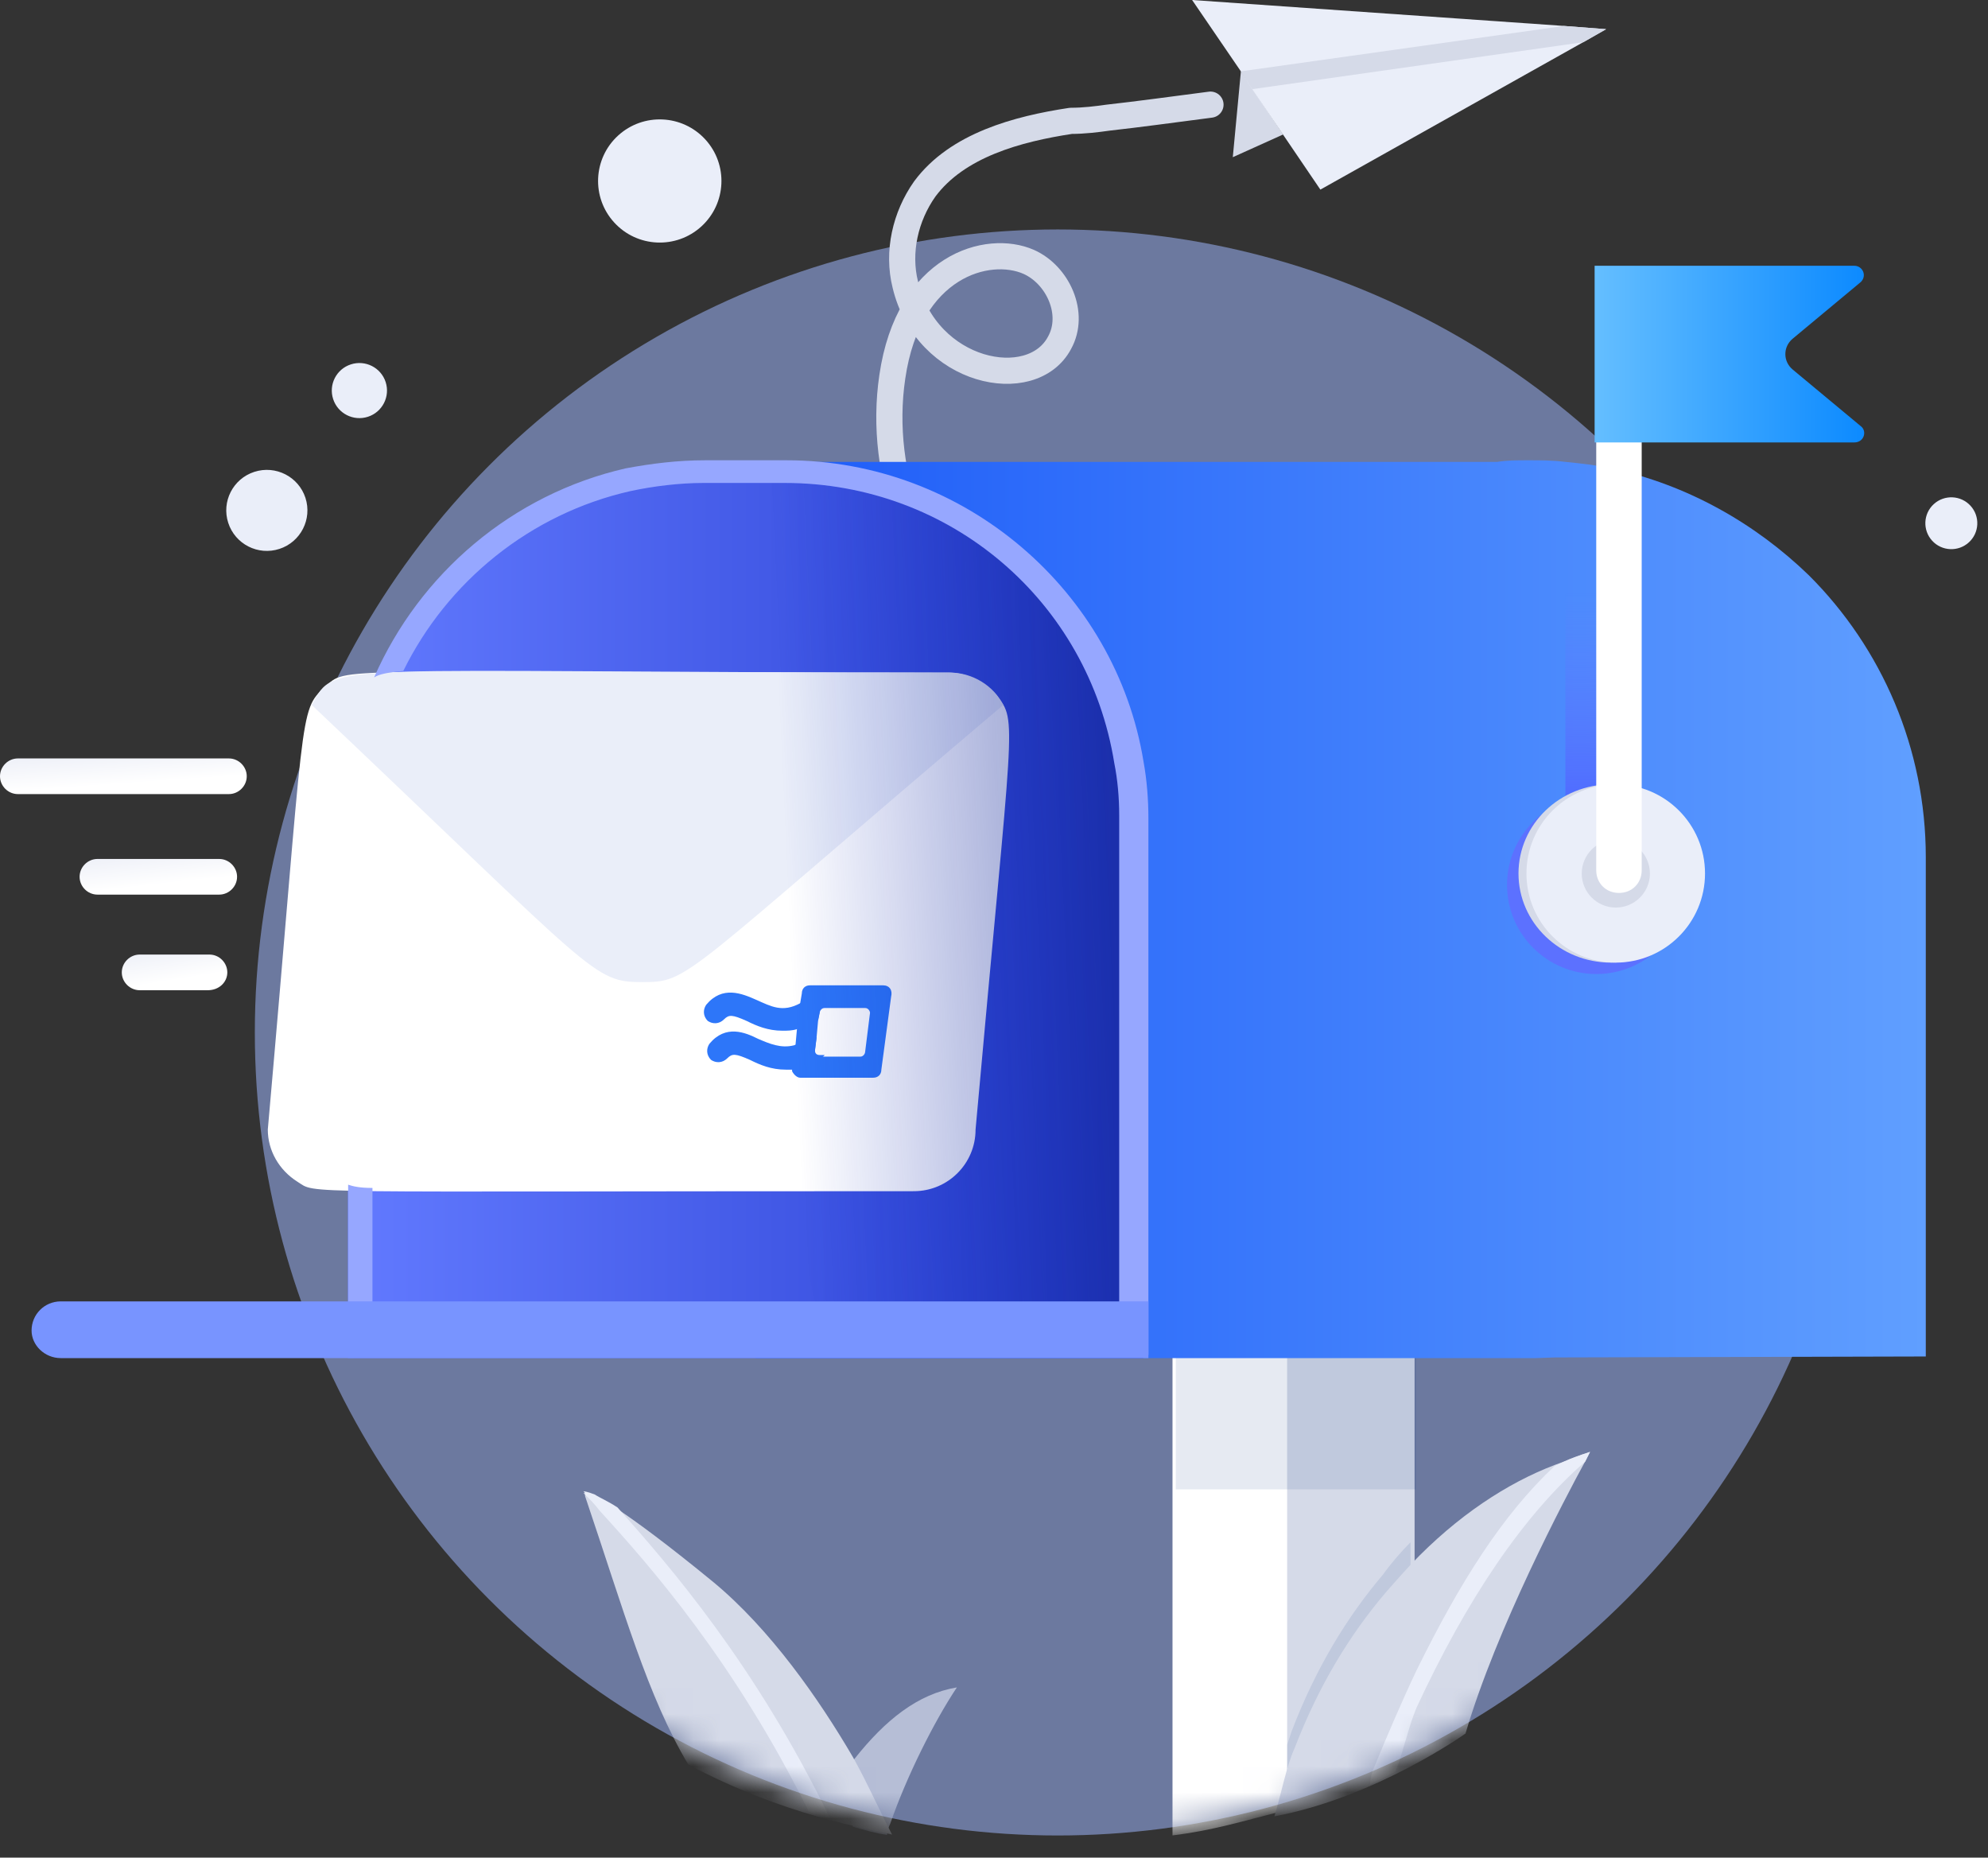 <svg width="76" height="71" viewBox="0 0 76 71" fill="none" xmlns="http://www.w3.org/2000/svg">
<rect x="0" y="0" width="76" height="71" fill="#333333" stroke="none"/>
<circle cx="40.434" cy="39.462" r="30.692" fill="#6C799F"/>
<mask id="mask0_1_359" style="mask-type:alpha" maskUnits="userSpaceOnUse" x="9" y="8" width="63" height="63">
<circle cx="40.438" cy="39.462" r="30.692" fill="#6C799F"/>
</mask>
<g mask="url(#mask0_1_359)">
<path d="M49.696 51.639V69.027C49.569 69.088 49.092 69.175 48.965 69.237C47.51 69.607 46.343 69.966 44.824 70.151V51.639H49.696Z" fill="white"/>
<path d="M54.079 51.639V66.816C53.758 67.004 53.438 67.128 53.117 67.253C52.989 67.316 52.861 67.378 52.733 67.441H52.669C52.54 67.503 52.348 67.566 52.22 67.628C51.258 68.065 50.233 68.378 49.207 68.69V51.639H54.079Z" fill="#D5DAE8"/>
<path opacity="0.1" d="M53.923 58.947V66.442C53.675 66.566 53.427 66.69 53.179 66.814C53.055 66.876 52.931 66.938 52.806 67H52.744C52.62 67.062 52.434 67.124 52.31 67.186C51.379 67.619 50.386 67.929 49.393 68.239C49.331 68.239 49.269 68.3 49.207 68.3V66.69C49.269 66.504 49.331 66.318 49.393 66.132C50.324 63.717 51.503 61.797 52.868 60.186C53.179 59.752 53.551 59.319 53.923 58.947Z" fill="#062C78"/>
<path opacity="0.1" d="M54.134 51.598H44.949V56.925H54.134V51.598Z" fill="#062C78"/>
<path d="M36.581 64.494C35.712 65.795 34.657 67.901 34.036 69.697C33.974 69.821 33.912 70.007 33.912 70.131C33.478 70.069 33.043 69.945 32.609 69.821C32.236 68.954 31.988 68.025 31.988 68.025C32.236 67.715 32.423 67.467 32.671 67.22C33.85 65.733 35.091 64.742 36.581 64.494Z" fill="#B6BED6"/>
<path d="M22.367 57.184C23.856 61.582 24.759 64.839 26.311 67.44C29.964 69.389 33.131 69.876 34.105 70.12C33.733 69.438 33.165 68.148 32.606 67.157C31.303 64.927 29.441 62.264 27.269 60.467C25.532 59.043 24.353 58.175 23.608 57.68C23.235 57.432 22.925 57.308 22.739 57.184C22.429 57.06 22.305 57.06 22.305 57.06C22.367 57.123 22.367 57.123 22.367 57.184V57.184Z" fill="#D5DAE8"/>
<path d="M31.737 69.51C31.613 69.448 31.489 69.448 31.365 69.386C31.241 69.325 31.117 69.325 30.931 69.263C28.076 63.502 24.849 59.847 22.925 57.741C22.739 57.494 22.553 57.308 22.367 57.122C22.367 57.06 22.367 57.06 22.305 56.998C22.305 56.998 22.429 56.998 22.739 57.122C22.925 57.246 23.235 57.37 23.608 57.617C25.594 59.847 28.883 63.626 31.737 69.51Z" fill="#EAEEF9"/>
<path d="M60.596 55.864L60.782 55.492C60.41 55.616 60.037 55.74 59.789 55.864C57.989 56.483 56.066 57.66 54.266 59.456C53.831 59.89 53.397 60.386 52.963 60.881L52.963 60.881C51.597 62.492 50.418 64.412 49.487 66.828C49.177 67.509 48.967 68.618 48.719 69.423C52.616 68.693 56.026 66.257 56.026 66.257C57.206 62.23 59.851 57.227 60.596 55.864Z" fill="#D5DAE8"/>
<path d="M60.602 55.864L60.788 55.492C60.416 55.616 59.926 55.782 59.439 56.026C57.453 57.884 55.824 60.447 54.148 63.854C53.59 65.031 53.031 66.332 52.472 67.695C52.472 67.695 52.375 67.962 52.375 68.205C52.499 68.144 53.225 67.78 53.349 67.718C53.66 66.913 53.838 66.022 54.148 65.279C56.072 61.129 58.244 57.908 60.602 55.864Z" fill="#EAEEF9"/>
</g>
<path d="M38.084 24.627C35.105 22.211 33.554 18.185 34.112 14.406C34.733 10.132 37.774 9.327 39.325 10.008C40.442 10.504 41.125 11.991 40.504 13.105C39.45 15.088 35.416 14.282 34.609 10.876C34.299 9.637 34.609 8.274 35.354 7.221C36.595 5.549 38.891 4.929 40.939 4.619C41.435 4.619 41.932 4.557 42.366 4.496C43.483 4.372 44.849 4.186 46.276 4" stroke="#D5DAE8" stroke-miterlimit="10" stroke-linecap="round" stroke-linejoin="round"/>
<path d="M49.053 5.14L47.129 6.008L47.439 2.725" fill="#D5DAE8"/>
<path d="M61.399 1.115L60.53 1.61L50.477 7.247L47.87 3.407L47.436 2.725L45.574 0L59.785 0.991L61.399 1.115Z" fill="#EAEEF9"/>
<path d="M61.401 1.116L60.532 1.612L47.872 3.408L47.438 2.727L59.787 0.992L61.401 1.116Z" fill="#D5DAE8"/>
<path d="M10.681 20.98C11.495 20.716 11.941 19.842 11.677 19.029C11.412 18.216 10.536 17.771 9.722 18.035C8.907 18.299 8.461 19.173 8.726 19.986C8.991 20.8 9.866 21.245 10.681 20.98Z" fill="#EAEEF9"/>
<path d="M14.066 15.929C14.62 15.749 14.923 15.155 14.743 14.602C14.563 14.049 13.967 13.747 13.413 13.927C12.859 14.106 12.556 14.7 12.736 15.253C12.916 15.806 13.511 16.109 14.066 15.929Z" fill="#EAEEF9"/>
<path d="M26.813 8.655C27.774 7.778 27.842 6.289 26.963 5.329C26.084 4.37 24.593 4.303 23.631 5.18C22.67 6.057 22.603 7.546 23.482 8.505C24.36 9.465 25.852 9.532 26.813 8.655Z" fill="#EAEEF9"/>
<path d="M75.268 20.73C75.673 20.361 75.701 19.734 75.331 19.33C74.961 18.926 74.333 18.898 73.928 19.267C73.523 19.636 73.495 20.263 73.865 20.667C74.235 21.071 74.863 21.099 75.268 20.73Z" fill="#EAEEF9"/>
<path d="M73.622 32.767V51.846L59.434 51.883L58.728 51.908H28.879V17.654H57.239C57.611 17.592 57.984 17.592 58.418 17.592C58.915 17.592 59.349 17.592 59.846 17.654C60.466 17.716 61.025 17.778 61.583 17.901C64.5 18.521 67.106 20.008 69.154 21.99C71.947 24.777 73.622 28.617 73.622 32.767Z" fill="url(#paint0_linear_1_359)"/>
<path d="M61.581 17.962V32.147C61.581 32.642 61.209 33.014 60.713 33.014C60.216 33.014 59.844 32.642 59.844 32.147V17.652C60.402 17.714 61.023 17.838 61.581 17.962Z" fill="url(#paint1_linear_1_359)"/>
<path d="M61.026 37.228C62.911 37.228 64.44 35.702 64.44 33.821C64.44 31.939 62.911 30.414 61.026 30.414C59.141 30.414 57.613 31.939 57.613 33.821C57.613 35.702 59.141 37.228 61.026 37.228Z" fill="#5C71FF"/>
<path d="M61.588 36.792C63.542 36.792 65.125 35.267 65.125 33.385C65.125 31.504 63.542 29.979 61.588 29.979C59.635 29.979 58.051 31.504 58.051 33.385C58.051 35.267 59.635 36.792 61.588 36.792Z" fill="#D5DAE8"/>
<path d="M61.769 36.792C63.654 36.792 65.182 35.267 65.182 33.385C65.182 31.504 63.654 29.979 61.769 29.979C59.884 29.979 58.355 31.504 58.355 33.385C58.355 35.267 59.884 36.792 61.769 36.792Z" fill="#EAEEF9"/>
<path d="M61.772 34.688C62.492 34.688 63.075 34.105 63.075 33.387C63.075 32.668 62.492 32.086 61.772 32.086C61.052 32.086 60.469 32.668 60.469 33.387C60.469 34.105 61.052 34.688 61.772 34.688Z" fill="#D5DAE8"/>
<path d="M43.709 31.28V51.906H13.301V31.28C13.301 24.776 17.893 19.325 23.975 17.962C24.968 17.714 25.96 17.652 27.015 17.652H30.118C36.945 17.652 42.592 22.608 43.647 29.174C43.647 29.793 43.709 30.536 43.709 31.28Z" fill="url(#paint2_linear_1_359)"/>
<path d="M62.761 16.848V33.262C62.761 33.758 62.389 34.129 61.892 34.129C61.396 34.129 61.023 33.758 61.023 33.262V16.848H62.761Z" fill="white"/>
<path d="M37.295 43.174C37.295 44.474 36.24 45.528 34.937 45.528C10.611 45.528 12.162 45.651 11.355 45.156C10.673 44.722 10.238 43.979 10.238 43.174C11.666 27.007 11.417 27.193 12.41 26.264C13.341 25.458 12.038 25.706 36.24 25.706C36.985 25.706 37.668 26.078 38.102 26.573C38.909 27.626 38.723 27.255 37.295 43.174Z" fill="white"/>
<path d="M38.354 26.945C26.067 37.351 26.377 37.537 24.578 37.537C22.654 37.537 22.84 37.289 11.918 26.945C12.849 25.211 12.29 25.706 36.306 25.706C37.175 25.706 37.982 26.202 38.354 26.945Z" fill="#EAEEF9"/>
<path d="M8.75 30.351H0.683C0.31 30.351 0 30.041 0 29.669C0 29.298 0.31 28.988 0.683 28.988H8.75C9.122 28.988 9.433 29.298 9.433 29.669C9.433 30.041 9.122 30.351 8.75 30.351Z" fill="url(#paint3_linear_1_359)"/>
<path d="M8.38 34.193H3.726C3.353 34.193 3.043 33.883 3.043 33.511C3.043 33.14 3.353 32.83 3.726 32.83H8.38C8.752 32.83 9.063 33.14 9.063 33.511C9.063 33.883 8.752 34.193 8.38 34.193Z" fill="url(#paint4_linear_1_359)"/>
<path d="M7.945 37.847H5.339C4.967 37.847 4.656 37.537 4.656 37.166C4.656 36.794 4.967 36.484 5.339 36.484H8.007C8.38 36.484 8.69 36.794 8.69 37.166C8.69 37.537 8.38 37.847 7.945 37.847Z" fill="url(#paint5_linear_1_359)"/>
<path d="M33.757 37.66H30.964C30.778 37.66 30.654 37.784 30.654 37.97L30.591 38.342L30.467 39.333L30.405 40.014L30.281 40.757C30.281 40.819 30.281 40.881 30.281 40.943C30.343 41.067 30.467 41.191 30.591 41.191H33.384C33.57 41.191 33.694 41.067 33.694 40.881L34.067 38.094C34.129 37.846 34.005 37.66 33.757 37.66ZM33.074 40.2C33.074 40.262 33.012 40.386 32.888 40.386H31.522H31.336C31.212 40.386 31.15 40.262 31.15 40.2L31.212 39.704L31.274 39.023L31.336 38.713C31.336 38.651 31.398 38.527 31.522 38.527H33.074C33.198 38.527 33.26 38.651 33.26 38.713L33.074 40.2Z" fill="#2D76F9"/>
<path d="M31.527 38.465C31.403 38.465 31.341 38.527 31.341 38.651L31.279 38.961C30.968 39.147 30.72 39.271 30.472 39.333C30.286 39.395 30.099 39.395 29.913 39.395C29.355 39.395 28.92 39.209 28.548 39.023C27.99 38.775 27.866 38.775 27.679 38.961C27.493 39.147 27.245 39.147 27.059 39.023C26.872 38.837 26.872 38.589 26.997 38.404C27.617 37.66 28.362 37.97 28.92 38.218C29.479 38.465 29.913 38.713 30.596 38.342C30.658 38.28 30.782 38.28 30.844 38.218C31.03 38.094 31.341 38.156 31.465 38.342C31.527 38.342 31.527 38.404 31.527 38.465Z" fill="#2D76F9"/>
<path d="M31.528 40.325L31.466 40.387C31.031 40.697 30.659 40.821 30.349 40.883C30.224 40.883 30.1 40.883 30.038 40.883C29.48 40.883 29.045 40.697 28.673 40.511C28.115 40.263 27.991 40.263 27.804 40.449C27.618 40.635 27.37 40.635 27.184 40.511C26.997 40.325 26.997 40.078 27.122 39.892C27.742 39.148 28.487 39.458 28.983 39.706C29.418 39.892 29.852 40.078 30.349 39.954C30.535 39.892 30.659 39.83 30.907 39.706C30.969 39.644 31.093 39.644 31.217 39.644L31.155 40.139C31.155 40.263 31.217 40.325 31.342 40.325H31.528Z" fill="#2D76F9"/>
<path opacity="0.5" d="M43.711 34.13L43.525 29.113C42.47 22.609 36.823 17.592 29.997 17.592H26.894C25.839 17.592 24.846 17.716 23.853 17.901L23.48 18.211L31.176 49.802L43.649 50.483V34.13H43.711Z" fill="url(#paint6_linear_1_359)"/>
<path d="M71.138 16.29C71.387 16.476 71.263 16.91 70.89 16.91H62.823H60.961V10.158H70.89C71.2 10.158 71.387 10.53 71.138 10.778L68.532 12.946C68.16 13.255 68.16 13.813 68.532 14.123L71.138 16.29Z" fill="url(#paint7_linear_1_359)"/>
<path d="M43.717 29.113C42.662 22.609 36.89 17.592 30.064 17.592H26.961C25.906 17.592 24.913 17.716 23.92 17.901C19.576 18.893 16.039 21.928 14.302 25.892C14.488 25.768 14.798 25.706 15.418 25.644C17.094 22.237 20.259 19.636 24.107 18.769C24.975 18.583 25.968 18.459 26.899 18.459H30.002C36.332 18.459 41.607 22.981 42.6 29.175C42.724 29.794 42.786 30.476 42.786 31.157V50.855H14.239V45.404C13.743 45.404 13.495 45.342 13.309 45.28V51.784H43.903V31.281C43.903 30.538 43.841 29.794 43.717 29.113Z" fill="#96A7FF"/>
<path d="M43.903 49.74V51.908H2.324C1.703 51.908 1.207 51.413 1.207 50.855C1.207 50.236 1.703 49.74 2.324 49.74H43.903Z" fill="#7894FF"/>
<defs>
<linearGradient id="paint0_linear_1_359" x1="28.884" y1="34.769" x2="73.633" y2="34.769" gradientUnits="userSpaceOnUse">
<stop stop-color="#1D5BF8"/>
<stop offset="1" stop-color="#609FFF"/>
</linearGradient>
<linearGradient id="paint1_linear_1_359" x1="60.708" y1="30.884" x2="60.708" y2="22.67" gradientUnits="userSpaceOnUse">
<stop stop-color="#4F6AFF"/>
<stop offset="1" stop-color="#657EFF" stop-opacity="0"/>
</linearGradient>
<linearGradient id="paint2_linear_1_359" x1="13.281" y1="34.746" x2="43.72" y2="34.746" gradientUnits="userSpaceOnUse">
<stop stop-color="#627AFF"/>
<stop offset="1" stop-color="#273DD1"/>
</linearGradient>
<linearGradient id="paint3_linear_1_359" x1="-1.744" y1="28.734" x2="-1.626" y2="30.412" gradientUnits="userSpaceOnUse">
<stop stop-color="#E9ECF6"/>
<stop offset="1" stop-color="white"/>
</linearGradient>
<linearGradient id="paint4_linear_1_359" x1="1.93" y1="32.576" x2="2.114" y2="34.242" gradientUnits="userSpaceOnUse">
<stop stop-color="#E9ECF6"/>
<stop offset="1" stop-color="white"/>
</linearGradient>
<linearGradient id="paint5_linear_1_359" x1="3.91" y1="36.23" x2="4.181" y2="37.872" gradientUnits="userSpaceOnUse">
<stop stop-color="#E9ECF6"/>
<stop offset="1" stop-color="white"/>
</linearGradient>
<linearGradient id="paint6_linear_1_359" x1="42.942" y1="33.7" x2="30.098" y2="34.298" gradientUnits="userSpaceOnUse">
<stop stop-color="#0C1E82"/>
<stop offset="1" stop-color="#001DB5" stop-opacity="0"/>
</linearGradient>
<linearGradient id="paint7_linear_1_359" x1="61.027" y1="13.506" x2="71.285" y2="13.506" gradientUnits="userSpaceOnUse">
<stop stop-color="#64BEFF"/>
<stop offset="1" stop-color="#0C8AFF"/>
</linearGradient>
</defs>
</svg>
